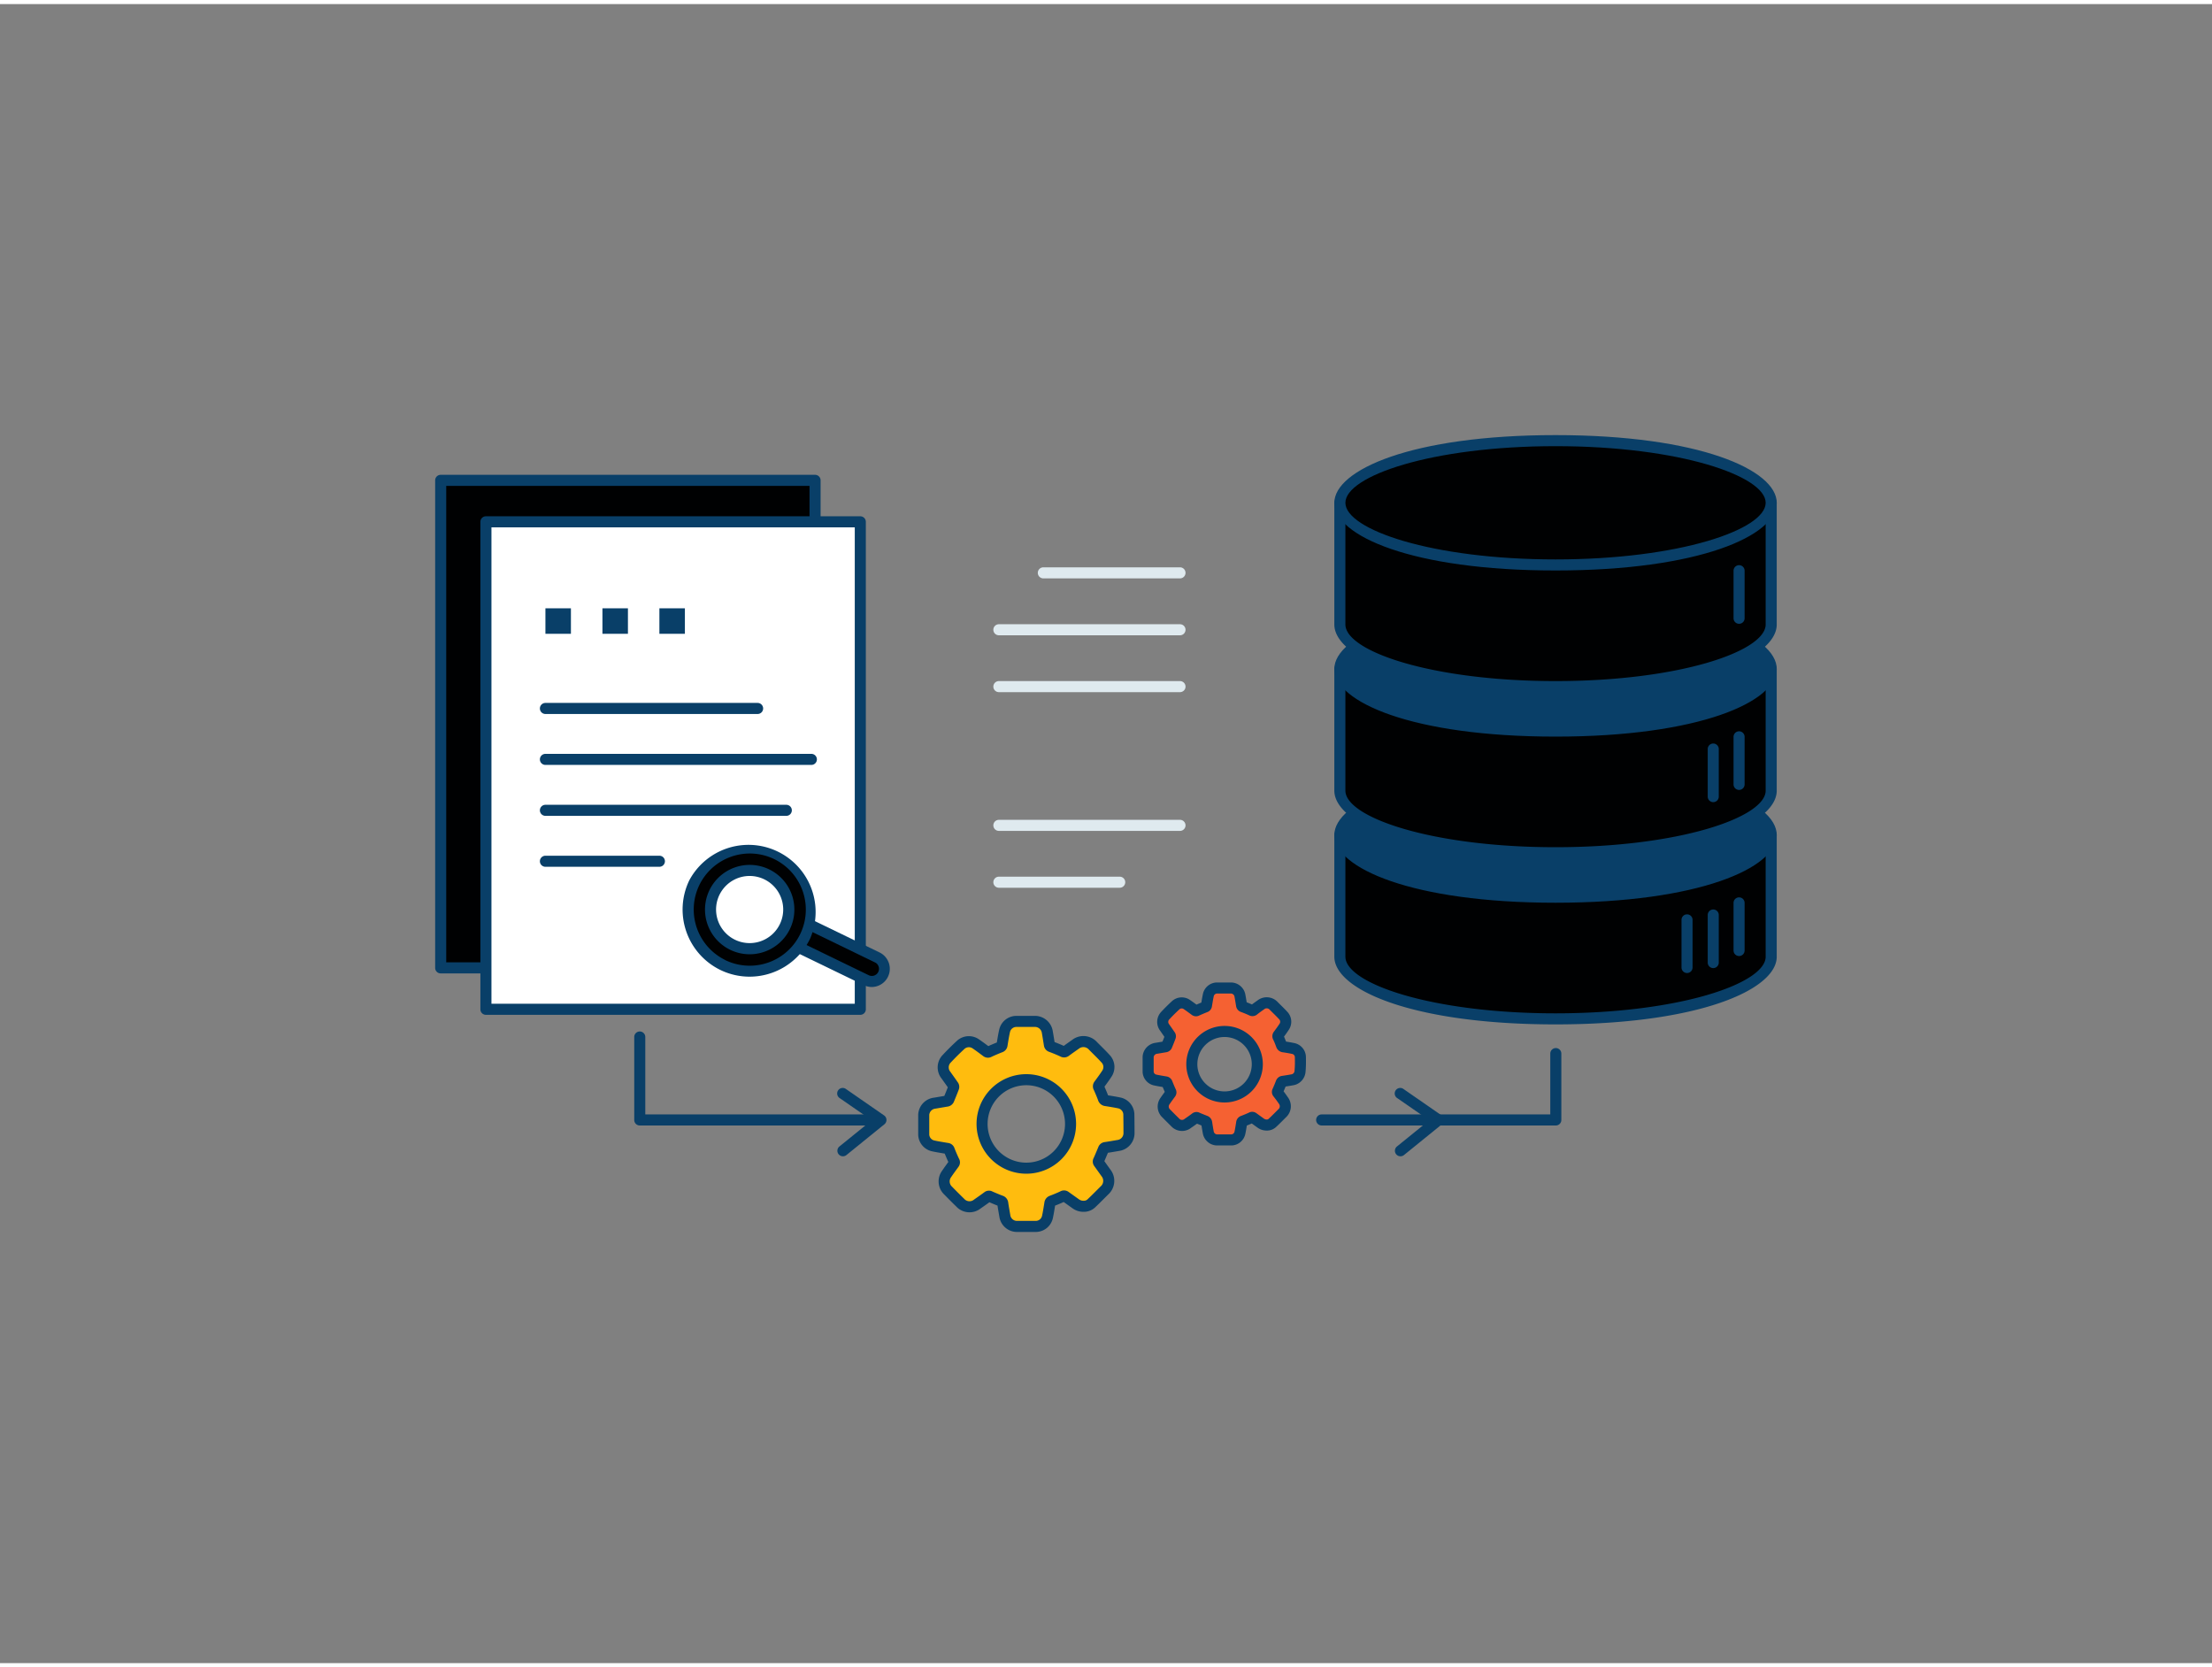 <svg xmlns="http://www.w3.org/2000/svg" viewBox="0 0 400 300" width="406" height="306" class="illustration styles_illustrationTablet__1DWOa"><rect x="0" y="0" width="400" height="300" fill="#808080" stroke="none"/><g id="_519_analytics_process_outline" data-name="#519_analytics_process_outline"><rect x="79.69" y="86.12" width="67.7" height="88.16" fill="#000102"></rect><path d="M147.39,175.28H79.69a1,1,0,0,1-1-1V86.12a1,1,0,0,1,1-1h67.7a1,1,0,0,1,1,1v88.16A1,1,0,0,1,147.39,175.28Zm-66.7-2h65.7V87.12H80.69Z" fill="#093f68"></path><rect x="87.87" y="93.62" width="67.7" height="88.16" fill="#fff"></rect><path d="M155.57,182.77H87.87a1,1,0,0,1-1-1V93.62a1,1,0,0,1,1-1h67.7a1,1,0,0,1,1,1v88.15A1,1,0,0,1,155.57,182.77Zm-66.7-2h65.7V94.62H88.87Z" fill="#093f68"></path><rect x="98.63" y="109.26" width="4.61" height="4.61" fill="#093f68"></rect><rect x="108.94" y="109.26" width="4.61" height="4.61" fill="#093f68"></rect><rect x="119.24" y="109.26" width="4.61" height="4.61" fill="#093f68"></rect><path d="M137,128.37H98.63a1,1,0,0,1,0-2H137a1,1,0,0,1,0,2Z" fill="#093f68"></path><path d="M146.72,137.58H98.63a1,1,0,0,1,0-2h48.09a1,1,0,0,1,0,2Z" fill="#093f68"></path><path d="M142.19,146.79H98.63a1,1,0,0,1,0-2h43.56a1,1,0,0,1,0,2Z" fill="#093f68"></path><path d="M119.24,156H98.63a1,1,0,0,1,0-2h20.61a1,1,0,1,1,0,2Z" fill="#093f68"></path><path d="M281.29,202.78H239a1,1,0,0,1,0-2h41.34v-11a1,1,0,0,1,2,0v12A1,1,0,0,1,281.29,202.78Z" fill="#093f68"></path><path d="M157.44,202.78H115.69a1,1,0,0,1-1-1v-15a1,1,0,0,1,2,0v14h40.75a1,1,0,0,1,0,2Z" fill="#093f68"></path><g id="ahcQ9Z"><path d="M204.13,200.71a2.19,2.19,0,0,0-1.68-2c-.81-.17-1.63-.3-2.45-.43a.53.53,0,0,1-.49-.4c-.24-.66-.52-1.3-.8-1.94a.42.42,0,0,1,0-.49c.5-.68,1-1.35,1.46-2.06a2.15,2.15,0,0,0-.19-2.62c-.75-.83-1.56-1.6-2.34-2.39a2.31,2.31,0,0,0-3.14-.29c-.61.43-1.23.86-1.83,1.31a.44.44,0,0,1-.49,0q-1-.46-2.1-.87a.42.42,0,0,1-.32-.38c-.12-.75-.24-1.5-.37-2.25a2.27,2.27,0,0,0-2.17-1.94c-1.15,0-2.31,0-3.46,0a2.19,2.19,0,0,0-2.1,1.72c-.19.84-.32,1.69-.46,2.54a.44.44,0,0,1-.31.38c-.68.26-1.35.55-2,.85a.41.41,0,0,1-.47,0c-.66-.49-1.33-1-2-1.45a2.19,2.19,0,0,0-2.66.17c-.88.81-1.73,1.65-2.54,2.52a2.23,2.23,0,0,0-.15,3c.45.64.92,1.28,1.36,1.93a.43.43,0,0,1,0,.35c-.28.72-.57,1.45-.87,2.16a.46.46,0,0,1-.28.23l-2.24.38a2.24,2.24,0,0,0-2,2.1c0,1.21,0,2.42,0,3.62a2.17,2.17,0,0,0,1.66,2c.86.19,1.73.32,2.6.47a.4.4,0,0,1,.36.3c.27.69.56,1.36.86,2a.35.35,0,0,1,0,.43c-.45.62-.91,1.24-1.34,1.88a2.27,2.27,0,0,0,.26,3q1.08,1.11,2.19,2.19a2.27,2.27,0,0,0,3.12.24c.63-.44,1.26-.88,1.88-1.34a.35.35,0,0,1,.41,0c.64.27,1.28.55,1.93.79a.49.49,0,0,1,.36.45c.11.75.24,1.48.37,2.22a2.22,2.22,0,0,0,2.07,1.94c1.21,0,2.43,0,3.64,0a2.17,2.17,0,0,0,2-1.69c.18-.82.3-1.65.44-2.48a.48.48,0,0,1,.34-.43c.68-.26,1.36-.54,2-.84a.39.39,0,0,1,.44,0l1.88,1.34a2.34,2.34,0,0,0,1.51.46,1.93,1.93,0,0,0,1.35-.55c.79-.75,1.56-1.53,2.33-2.3a2.31,2.31,0,0,0,.29-3.19l-1.31-1.83a.37.37,0,0,1,0-.44c.29-.67.58-1.35.85-2a.42.42,0,0,1,.39-.31c.75-.11,1.49-.24,2.24-.37a2.25,2.25,0,0,0,2-2.15C204.16,203.08,204.15,201.89,204.13,200.71Zm-18.54,9.79a8,8,0,1,1,8-8A8,8,0,0,1,185.59,210.5Z" fill="#ffbc0e" stroke="#093f68" stroke-linecap="round" stroke-linejoin="round" stroke-width="2"></path></g><g id="ahcQ9Z-2" data-name="ahcQ9Z"><path d="M235.15,190.37a1.61,1.61,0,0,0-1.24-1.5c-.6-.13-1.21-.23-1.82-.32a.42.42,0,0,1-.36-.3c-.18-.49-.38-1-.59-1.43a.33.33,0,0,1,0-.37c.37-.5.74-1,1.08-1.52a1.62,1.62,0,0,0-.14-2c-.56-.61-1.16-1.18-1.74-1.76a1.71,1.71,0,0,0-2.32-.22c-.45.32-.91.64-1.35,1a.33.33,0,0,1-.37,0c-.51-.23-1-.44-1.56-.64a.33.33,0,0,1-.23-.29c-.09-.55-.18-1.11-.28-1.66a1.67,1.67,0,0,0-1.6-1.44c-.86,0-1.71,0-2.57,0a1.62,1.62,0,0,0-1.55,1.27c-.14.62-.23,1.25-.34,1.88a.3.3,0,0,1-.23.28c-.5.2-1,.41-1.49.63a.29.29,0,0,1-.34,0c-.5-.37-1-.74-1.5-1.08a1.62,1.62,0,0,0-2,.13c-.65.6-1.28,1.22-1.88,1.87a1.64,1.64,0,0,0-.11,2.18l1,1.44a.31.31,0,0,1,0,.25c-.2.54-.42,1.08-.64,1.61a.34.34,0,0,1-.21.16l-1.66.28a1.69,1.69,0,0,0-1.49,1.57c0,.89,0,1.78,0,2.67a1.6,1.6,0,0,0,1.24,1.49c.63.14,1.28.24,1.92.35a.31.31,0,0,1,.27.22c.2.51.41,1,.64,1.51a.29.29,0,0,1,0,.32c-.34.46-.68.92-1,1.39a1.68,1.68,0,0,0,.19,2.25c.54.55,1.08,1.09,1.63,1.63a1.67,1.67,0,0,0,2.3.17c.47-.32.94-.65,1.4-1a.25.25,0,0,1,.3,0c.47.2,1,.41,1.43.58a.38.38,0,0,1,.27.34c.08.55.17,1.1.27,1.64a1.66,1.66,0,0,0,1.53,1.44q1.35,0,2.7,0a1.62,1.62,0,0,0,1.5-1.26c.13-.6.22-1.22.32-1.83a.35.35,0,0,1,.26-.32c.5-.19,1-.4,1.49-.62a.27.27,0,0,1,.32,0l1.39,1a1.82,1.82,0,0,0,1.12.34,1.42,1.42,0,0,0,1-.41c.59-.55,1.16-1.13,1.73-1.7a1.71,1.71,0,0,0,.21-2.36c-.31-.46-.64-.91-1-1.36a.29.29,0,0,1,0-.32c.22-.5.43-1,.63-1.52a.35.35,0,0,1,.29-.23c.56-.08,1.11-.17,1.67-.27a1.67,1.67,0,0,0,1.45-1.59C235.17,192.12,235.17,191.25,235.15,190.37Zm-13.73,7.25a5.92,5.92,0,1,1,5.94-5.91A5.92,5.92,0,0,1,221.42,197.62Z" fill="#f56132" stroke="#093f68" stroke-linecap="round" stroke-linejoin="round" stroke-width="2"></path></g><path d="M152.43,208.35a1,1,0,0,1-.63-1.78l5.84-4.73-5.78-4A1,1,0,1,1,153,196.2l6.87,4.76a1,1,0,0,1,.06,1.6l-6.87,5.57A1,1,0,0,1,152.43,208.35Z" fill="#093f68"></path><path d="M253.25,208.35a1,1,0,0,1-.78-.37,1,1,0,0,1,.15-1.41l5.84-4.73-5.78-4a1,1,0,1,1,1.14-1.64l6.87,4.76a1,1,0,0,1,.43.79,1,1,0,0,1-.37.81l-6.87,5.57A1,1,0,0,1,253.25,208.35Z" fill="#093f68"></path><path d="M320.31,150.25v22c0,6.21-17.47,11.25-39,11.25s-39-5-39-11.25v-22Z" fill="#000102"></path><path d="M281.29,184.5c-26,0-40-6.31-40-12.25v-22a1,1,0,0,1,1-1h78a1,1,0,0,1,1,1v22C321.31,178.19,307.28,184.5,281.29,184.5Zm-38-33.25v21c0,4.85,15.62,10.25,38,10.25s38-5.4,38-10.25v-21Z" fill="#093f68"></path><ellipse cx="281.29" cy="150.25" rx="39.02" ry="11.24" fill="#093f68"></ellipse><path d="M281.29,162.5c-26,0-40-6.31-40-12.25s14-12.24,40-12.24,40,6.31,40,12.24S307.28,162.5,281.29,162.5Zm0-22.49c-22.4,0-38,5.4-38,10.24s15.62,10.25,38,10.25,38-5.4,38-10.25S303.69,140,281.29,140Z" fill="#093f68"></path><path d="M314.48,172.14a1,1,0,0,1-1-1v-8.61a1,1,0,1,1,2,0v8.61A1,1,0,0,1,314.48,172.14Z" fill="#093f68"></path><path d="M320.31,120.22v22c0,6.21-17.47,11.24-39,11.24s-39-5-39-11.24v-22Z" fill="#000102"></path><path d="M281.29,154.46c-26,0-40-6.31-40-12.24v-22a1,1,0,0,1,1-1h78a1,1,0,0,1,1,1v22C321.31,148.15,307.28,154.46,281.29,154.46Zm-38-33.24v21c0,4.84,15.62,10.24,38,10.24s38-5.4,38-10.24v-21Z" fill="#093f68"></path><ellipse cx="281.29" cy="120.22" rx="39.02" ry="11.24" fill="#093f68"></ellipse><path d="M281.29,132.46c-26,0-40-6.31-40-12.24s14-12.25,40-12.25,40,6.31,40,12.25S307.28,132.46,281.29,132.46Zm0-22.49c-22.4,0-38,5.4-38,10.25s15.62,10.24,38,10.24,38-5.4,38-10.24S303.69,110,281.29,110Z" fill="#093f68"></path><path d="M314.48,142.1a1,1,0,0,1-1-1v-8.6a1,1,0,0,1,2,0v8.6A1,1,0,0,1,314.48,142.1Z" fill="#093f68"></path><path d="M309.81,144.31a1,1,0,0,1-1-1v-8.6a1,1,0,1,1,2,0v8.6A1,1,0,0,1,309.81,144.31Z" fill="#093f68"></path><path d="M309.81,174.32a1,1,0,0,1-1-1v-8.6a1,1,0,1,1,2,0v8.6A1,1,0,0,1,309.81,174.32Z" fill="#093f68"></path><path d="M305.07,175.21a1,1,0,0,1-1-1V165.6a1,1,0,1,1,2,0v8.61A1,1,0,0,1,305.07,175.21Z" fill="#093f68"></path><path d="M320.31,90.18v22c0,6.21-17.47,11.24-39,11.24s-39-5-39-11.24v-22Z" fill="#000102"></path><path d="M281.29,124.42c-26,0-40-6.3-40-12.24v-22a1,1,0,0,1,1-1h78a1,1,0,0,1,1,1v22C321.31,118.12,307.28,124.42,281.29,124.42Zm-38-33.24v21c0,4.85,15.62,10.24,38,10.24s38-5.39,38-10.24v-21Z" fill="#093f68"></path><ellipse cx="281.29" cy="90.18" rx="39.02" ry="11.24" fill="#000102"></ellipse><path d="M281.29,102.42c-26,0-40-6.3-40-12.24s14-12.24,40-12.24,40,6.31,40,12.24S307.28,102.42,281.29,102.42Zm0-22.48c-22.4,0-38,5.4-38,10.24s15.62,10.24,38,10.24,38-5.39,38-10.24S303.69,79.94,281.29,79.94Z" fill="#093f68"></path><path d="M314.48,112.06a1,1,0,0,1-1-1v-8.6a1,1,0,1,1,2,0v8.6A1,1,0,0,1,314.48,112.06Z" fill="#093f68"></path><path d="M147.65,156.17h0a2.29,2.29,0,0,1,2.29,2.29V183a0,0,0,0,1,0,0h-4.58a0,0,0,0,1,0,0V158.46a2.29,2.29,0,0,1,2.29-2.29Z" transform="translate(364.66 110.73) rotate(115.87)" fill="#000102"></path><path d="M157.66,177.74a3.32,3.32,0,0,1-1.43-.33l-22.1-10.71a1,1,0,0,1-.51-.58,1,1,0,0,1,0-.76l2-4.12a1,1,0,0,1,1.33-.46l22.1,10.71a3.29,3.29,0,0,1-1.44,6.25ZM135.9,165.33l21.2,10.28a1.29,1.29,0,0,0,1.78-1.58,1.24,1.24,0,0,0-.66-.74L137,163Z" fill="#093f68"></path><circle cx="135.57" cy="163.74" r="11.14" fill="#000102"></circle><path d="M135.55,175.87a12.12,12.12,0,0,1-5.28-1.21h0a12.15,12.15,0,0,1-5.62-16.22A12.14,12.14,0,0,1,146.49,169,12.16,12.16,0,0,1,135.55,175.87Zm-4.41-3A10.14,10.14,0,0,0,140,154.61a10.15,10.15,0,0,0-13.54,4.7,10.16,10.16,0,0,0,4.69,13.55Z" fill="#093f68"></path><circle cx="135.57" cy="163.74" r="7.08" fill="#fff"></circle><path d="M135.55,171.82a8.08,8.08,0,1,1,7.29-4.56A8.1,8.1,0,0,1,135.55,171.82Zm0-14.16a6.07,6.07,0,1,0,2.64.6A6.09,6.09,0,0,0,135.58,157.66Z" fill="#093f68"></path><path d="M213.38,103.85H188.67a1,1,0,0,1,0-2h24.71a1,1,0,0,1,0,2Z" fill="#dfeaef"></path><path d="M213.38,114.14H180.63a1,1,0,0,1,0-2h32.75a1,1,0,0,1,0,2Z" fill="#dfeaef"></path><path d="M213.38,124.42H180.63a1,1,0,0,1,0-2h32.75a1,1,0,0,1,0,2Z" fill="#dfeaef"></path><path d="M213.38,149.51H180.63a1,1,0,0,1,0-2h32.75a1,1,0,0,1,0,2Z" fill="#dfeaef"></path><path d="M202.48,159.79H180.63a1,1,0,0,1,0-2h21.85a1,1,0,0,1,0,2Z" fill="#dfeaef"></path></g></svg>